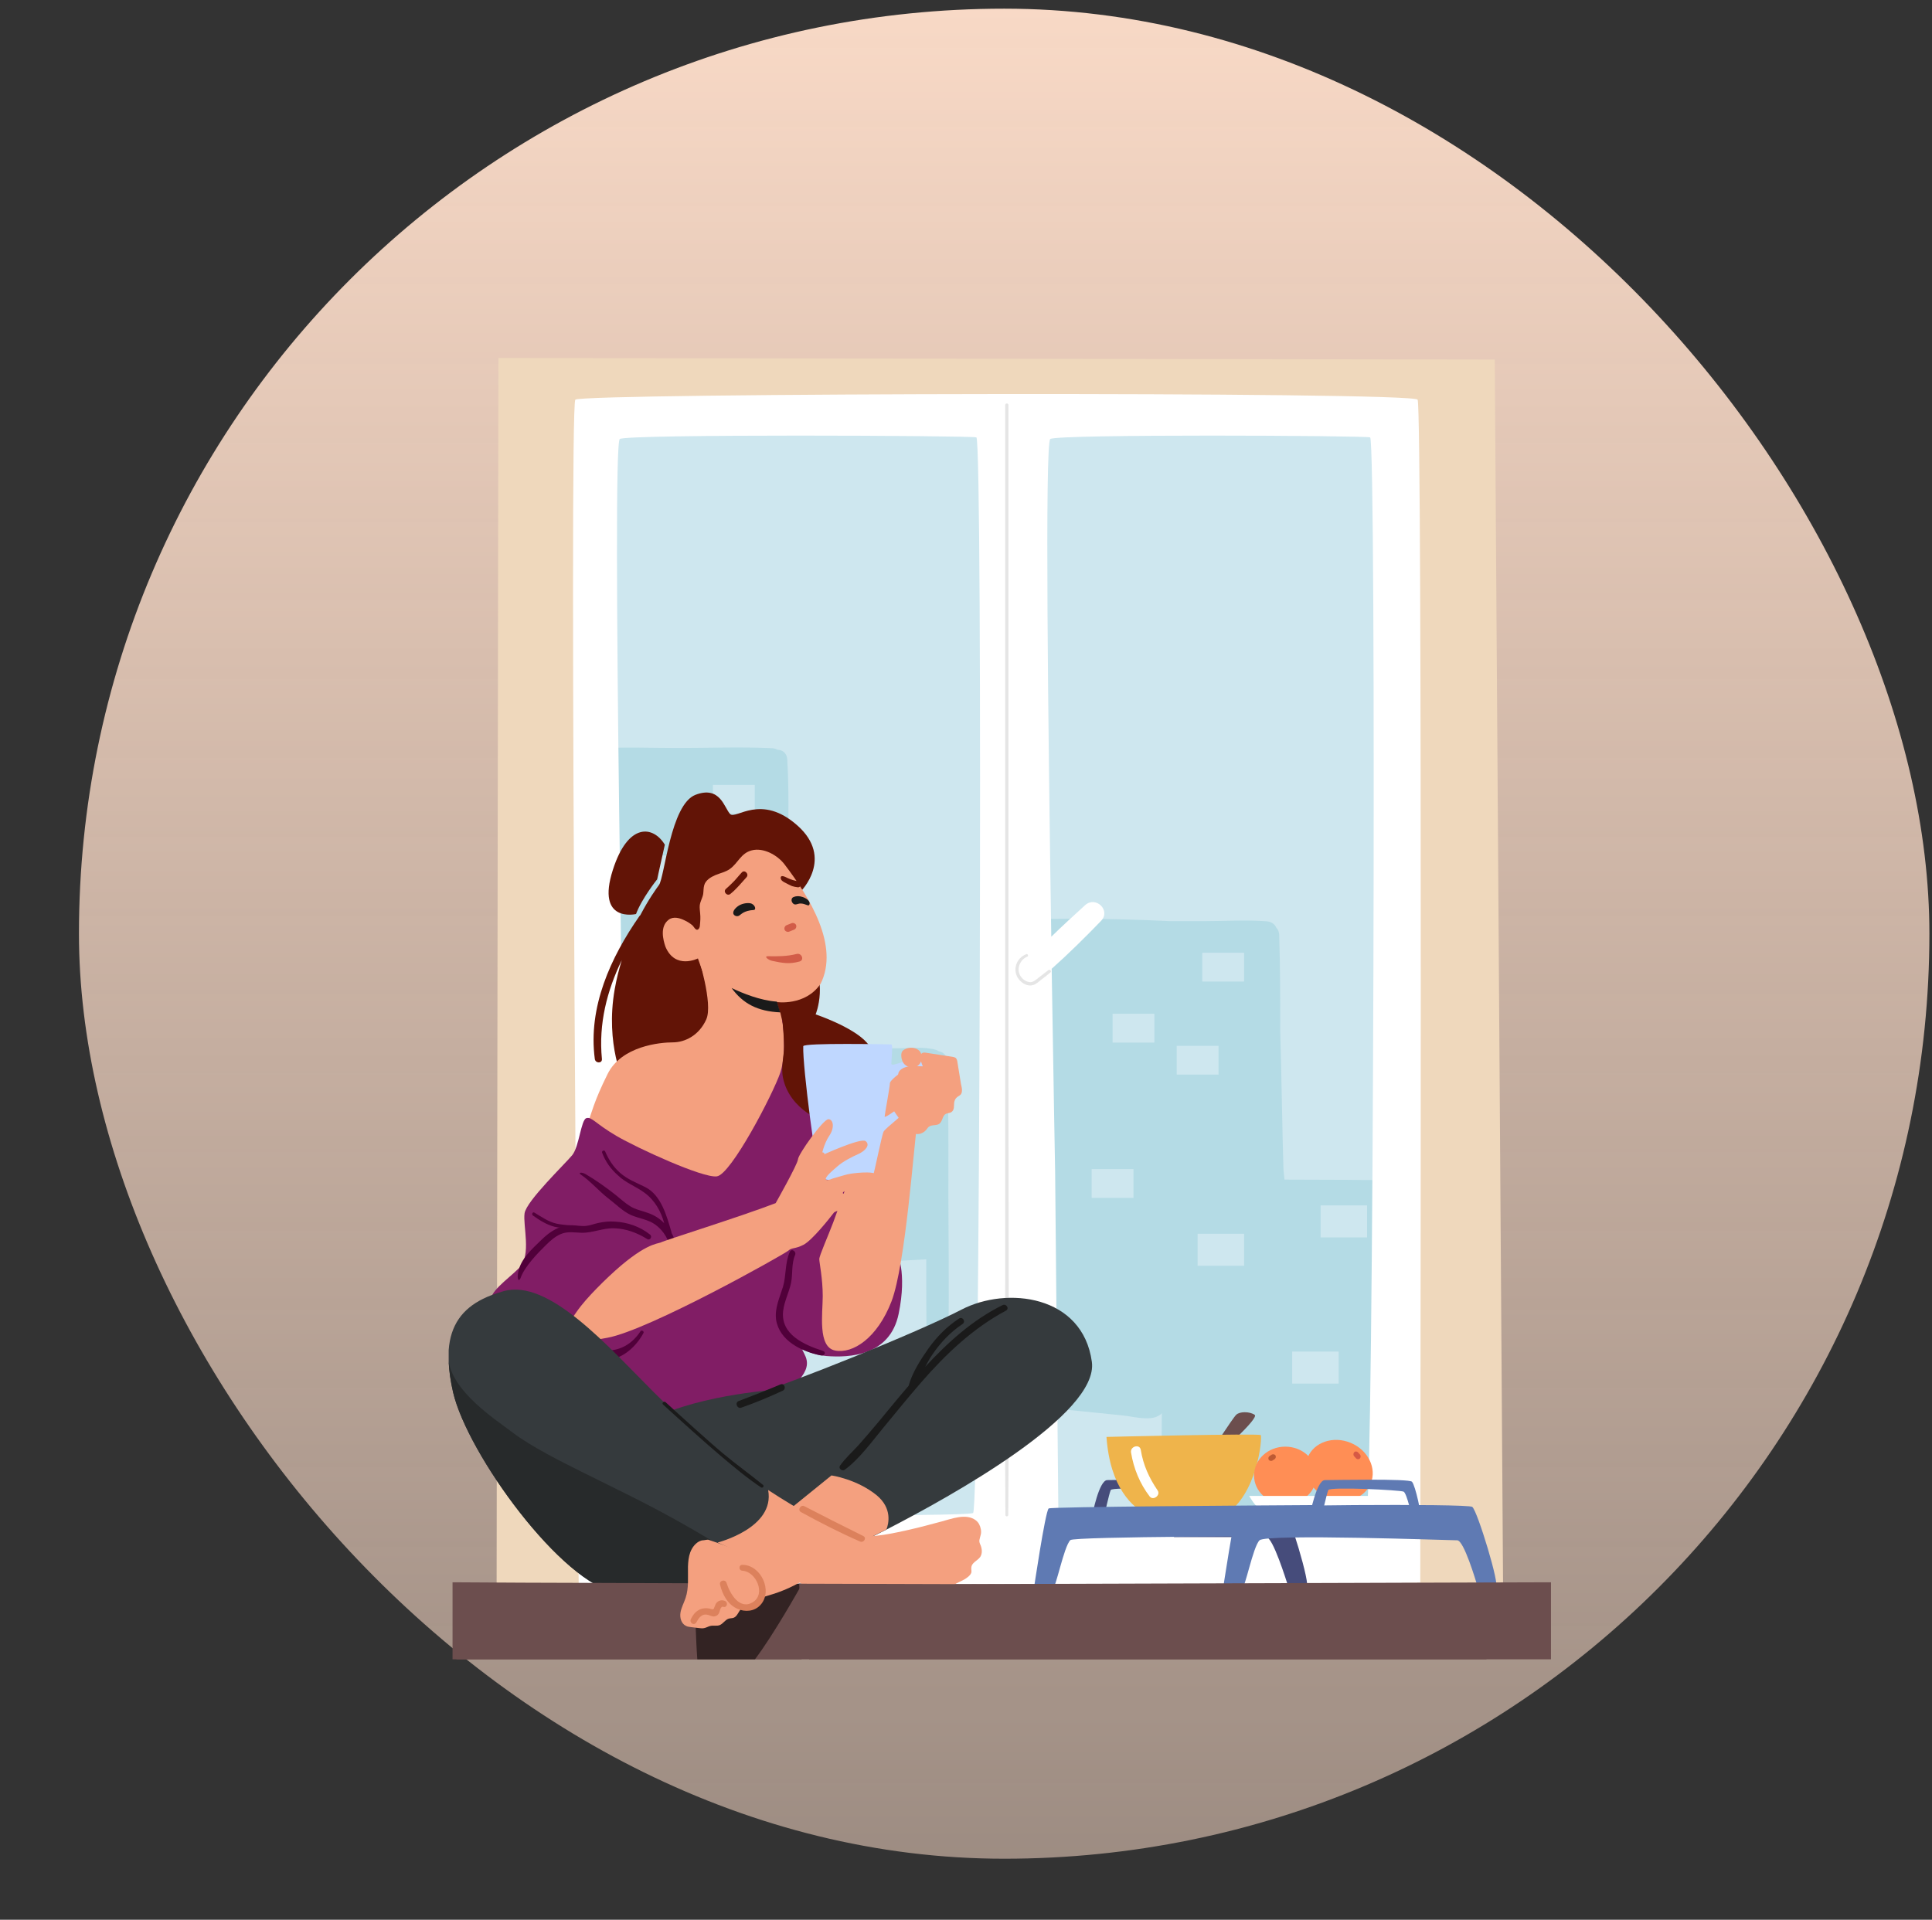 <svg width="163" height="162" viewBox="0 0 163 162" fill="none" xmlns="http://www.w3.org/2000/svg">
<rect x="0" y="0" width="163" height="162" fill="#333333" stroke="none"/>
<rect x="6.661" y="0.732" width="156.119" height="156.119" rx="78.06" fill="url(#paint0_linear)"/>
<mask id="mask0" mask-type="alpha" maskUnits="userSpaceOnUse" x="0" y="0" width="158" height="162">
<rect x="0.22" y="0.852" width="157" height="161" fill="white"/>
</mask>
<g mask="url(#mask0)">
</g>
<path d="M126.812 133.814L41.895 136.072L42.05 30.203L126.11 30.34L126.812 133.814Z" fill="#EFD8BC"/>
<path d="M117.343 35.13H50.8V134.361H117.343V35.13Z" fill="#CEE7EF"/>
<path d="M117.103 99.562C116.795 99.562 116.487 99.579 116.196 99.579C115.356 99.579 114.5 99.579 113.661 99.562C112.017 99.562 110.373 99.545 108.73 99.545C105.442 99.528 102.154 99.528 98.883 99.511C98.301 99.511 97.856 99.99 97.839 100.554C97.65 106.166 97.736 111.778 98.044 117.389C98.01 120.845 97.942 124.301 98.113 127.74C98.113 127.911 98.164 128.065 98.233 128.202C98.164 128.698 98.455 129.229 99.123 129.28C102.702 129.537 106.332 129.383 109.928 129.4C112.326 129.4 114.723 129.434 117.103 129.417V99.562Z" fill="#B4DBE5"/>
<path d="M108.284 98.655C108.199 96.345 108.096 89.365 108.01 87.055C108.01 84.335 108.01 81.597 107.925 78.877C107.907 78.621 107.822 78.432 107.685 78.295C107.565 78.005 107.291 77.782 106.88 77.748C105.15 77.611 103.387 77.731 101.657 77.731H98.712C97.291 77.662 95.886 77.611 94.465 77.577C92.496 77.525 90.527 77.525 88.558 77.543C87.804 77.543 86.914 77.44 86.229 77.851C86.16 77.868 86.109 77.868 86.04 77.885C85.578 77.987 85.39 78.466 85.475 78.877C85.373 79.305 85.39 79.784 85.407 80.229C85.441 80.776 85.475 81.307 85.51 81.854C85.373 91.675 85.424 101.478 85.424 111.298C85.424 114.31 85.39 117.338 85.458 120.349C85.492 121.512 87.222 121.512 87.256 120.349C87.359 116.465 87.325 112.582 87.308 108.698C87.393 111.76 87.479 114.823 87.547 117.868C87.564 118.416 87.975 118.758 88.489 118.809C90.561 119.015 92.633 119.237 94.705 119.442C95.544 119.528 96.691 119.853 97.513 119.579C97.804 119.476 98.044 119.288 98.198 119.066C98.592 119.049 98.952 118.775 98.9 118.262C98.318 111.47 98.061 109.314 98.181 102.504C99.483 102.453 100.801 102.419 102.102 102.368C103.832 102.368 105.579 102.385 107.308 102.248C107.685 102.214 107.925 102.008 108.027 101.752C108.678 101.016 108.335 99.528 108.284 98.655Z" fill="#B4DBE5"/>
<path d="M80.013 100.931C80.013 97.132 80.047 93.317 79.91 89.519C79.893 89.04 79.568 88.783 79.208 88.715C79.14 88.664 79.054 88.629 78.968 88.595C77.975 88.304 76.811 88.458 75.8 88.458C74.688 88.458 73.557 88.458 72.444 88.458C71.365 88.458 70.287 88.475 69.225 88.475C68.352 88.475 67.444 88.458 66.571 88.544C66.554 87.62 66.537 86.696 66.537 85.772C66.537 83.36 66.537 80.948 66.537 78.535C66.537 76.123 66.537 73.71 66.519 71.298C66.502 68.886 66.571 66.456 66.417 64.061C66.382 63.548 66.006 63.274 65.612 63.274C65.492 63.206 65.338 63.154 65.15 63.137C62.495 63.017 59.807 63.12 57.136 63.12C54.875 63.12 52.564 63.017 50.286 63.171V102.522C53.009 102.453 55.714 102.385 58.437 102.299C58.3 103.651 58.18 105.02 58.06 106.371C58.009 106.867 58.523 107.346 59.002 107.312L78.147 106.269C78.147 108.287 78.147 110.289 78.164 112.308C78.181 113.506 80.013 113.506 80.03 112.308C80.064 108.527 80.03 104.729 80.013 100.931Z" fill="#B4DBE5"/>
<path d="M104.962 80.4H101.435V82.829H104.962V80.4Z" fill="#CEE7EF"/>
<path d="M97.394 85.55H93.866V87.979H97.394V85.55Z" fill="#CEE7EF"/>
<path d="M102.805 88.253H99.277V90.682H102.805V88.253Z" fill="#CEE7EF"/>
<path d="M95.63 98.655H92.102V101.085H95.63V98.655Z" fill="#CEE7EF"/>
<path d="M104.962 104.113H101.041V106.816H104.962V104.113Z" fill="#CEE7EF"/>
<path d="M63.677 66.234H60.149V68.663H63.677V66.234Z" fill="#CEE7EF"/>
<path d="M75.732 91.794H72.204V94.224H75.732V91.794Z" fill="#CEE7EF"/>
<path d="M59.088 72.188H55.56V74.617H59.088V72.188Z" fill="#CEE7EF"/>
<path d="M115.339 101.718H111.418V104.421H115.339V101.718Z" fill="#CEE7EF"/>
<path d="M112.942 114.053H109.021V116.756H112.942V114.053Z" fill="#CEE7EF"/>
<path d="M119.603 33.727C119.175 33.026 49.105 33.163 48.54 33.727C47.974 34.292 48.831 134.789 48.831 134.789L119.826 133.557C119.809 133.557 120.031 34.429 119.603 33.727ZM82.102 127.672C81.743 128.031 52.992 127.809 52.992 127.809L52.718 98.878C52.718 98.878 51.571 37.594 52.29 37.046C52.855 36.618 82.102 36.755 82.376 36.909C82.941 37.183 82.667 127.09 82.102 127.672ZM115.288 127.672C114.86 128.236 89.294 127.809 89.294 127.809L89.02 98.878C89.02 98.878 88.883 91.452 88.729 81.752C90.167 80.469 91.554 79.1 92.89 77.714C93.746 76.841 92.462 75.575 91.554 76.379C90.595 77.252 89.619 78.142 88.695 79.049C88.421 61.084 88.147 37.388 88.609 37.046C89.174 36.618 115.305 36.755 115.596 36.909C116.144 37.183 115.887 126.868 115.288 127.672Z" fill="white"/>
<path d="M85.082 91.316C85.082 79.134 85.082 66.97 85.082 54.788V34.189C85.082 34.001 84.808 34.001 84.808 34.189C84.808 46.37 84.808 58.535 84.808 70.716C84.808 82.898 84.808 95.062 84.808 107.244C84.808 114.104 84.773 120.982 84.825 127.843C84.825 127.997 85.064 127.997 85.064 127.843C85.15 115.661 85.082 103.48 85.082 91.316Z" fill="#E5E5E5"/>
<path d="M88.472 81.854C88.164 82.077 87.873 82.316 87.582 82.539C87.393 82.676 87.188 82.881 86.931 82.881C86.708 82.881 86.469 82.761 86.297 82.607C85.664 82.025 85.921 81.05 86.674 80.725C86.794 80.674 86.708 80.469 86.588 80.52C85.715 80.845 85.373 81.923 85.972 82.659C86.246 83.001 86.743 83.274 87.171 83.12C87.445 83.035 87.667 82.812 87.89 82.641C88.129 82.453 88.386 82.265 88.626 82.06C88.746 81.974 88.592 81.769 88.472 81.854Z" fill="#E5E5E5"/>
<path d="M108.25 127.158C108.062 127.039 103.233 127.141 98.918 127.158C98.969 128.099 98.969 128.767 99.055 129.708C102.873 129.708 106.572 129.708 106.829 129.708C107.394 129.708 108.524 133.386 108.661 133.797C108.798 134.224 109.791 133.933 110.219 133.933C110.664 133.933 108.678 127.432 108.25 127.158Z" fill="#464C7B"/>
<path d="M92.154 127.86C92.154 127.86 92.719 124.9 93.421 124.9C94.123 124.9 100.493 124.763 100.767 125.037C101.041 125.328 101.623 127.997 101.469 127.997C101.332 127.997 100.767 127.997 100.767 127.997C100.767 127.997 100.339 126.012 100.065 125.875C99.791 125.738 93.849 125.447 93.712 125.738C93.575 126.029 93.147 127.997 93.147 127.997L92.154 127.86Z" fill="#464C7B"/>
<path d="M102.599 122.915C102.599 122.915 106.281 119.665 105.853 119.391C105.425 119.1 104.585 119.1 104.294 119.391C104.003 119.665 101.897 122.915 101.897 122.915H102.599Z" fill="#6C4E4E"/>
<path d="M103.301 127.86C106.109 126.166 106.52 121.239 106.366 121.102C106.212 120.948 93.352 121.256 93.352 121.256C93.66 125.567 95.561 127.227 96.846 127.86H103.301Z" fill="#EFB44B"/>
<path d="M97.668 125.773C96.948 124.712 96.452 123.634 96.246 122.351C96.161 121.821 95.339 122.043 95.424 122.573C95.647 123.925 96.161 125.191 97 126.286C97.308 126.662 97.942 126.166 97.668 125.773Z" fill="white"/>
<path d="M108.438 126.936C109.895 126.936 111.075 125.848 111.075 124.507C111.075 123.165 109.895 122.077 108.438 122.077C106.982 122.077 105.801 123.165 105.801 124.507C105.801 125.848 106.982 126.936 108.438 126.936Z" fill="#FF8E55"/>
<path d="M107.617 122.83C107.565 122.727 107.411 122.693 107.308 122.744C107.24 122.779 107.188 122.83 107.12 122.864C107.017 122.932 106.983 123.052 107.034 123.172C107.086 123.275 107.24 123.309 107.343 123.258C107.411 123.223 107.462 123.172 107.531 123.138C107.634 123.069 107.668 122.932 107.617 122.83Z" fill="#BE5A33"/>
<path d="M115.643 125.188C116.18 123.907 115.427 122.372 113.961 121.759C112.496 121.146 110.872 121.688 110.336 122.969C109.799 124.25 110.552 125.786 112.018 126.399C113.483 127.012 115.107 126.47 115.643 125.188Z" fill="#FF8E55"/>
<path d="M114.26 122.539C114.175 122.624 114.158 122.778 114.243 122.881C114.295 122.932 114.346 123.001 114.397 123.052C114.483 123.155 114.62 123.172 114.723 123.086C114.808 123.001 114.825 122.847 114.74 122.744C114.688 122.693 114.637 122.624 114.586 122.573C114.5 122.47 114.346 122.453 114.26 122.539Z" fill="#D65945"/>
<path d="M105.39 126.234H116.623C116.623 126.234 116.076 127.124 115.956 127.124C115.836 127.124 106.383 127.312 106.109 127.158C105.836 127.021 105.39 126.234 105.39 126.234Z" fill="white"/>
<path d="M103.164 134.207C103.164 134.207 104.157 127.569 104.431 127.295C104.722 127.004 123.781 126.868 124.209 127.158C124.637 127.449 126.607 133.934 126.196 133.934C125.768 133.934 124.774 134.224 124.637 133.797C124.5 133.369 123.507 129.981 122.942 129.981C122.377 129.981 106.829 129.417 106.264 129.981C105.699 130.546 105.048 134.088 104.74 134.156C104.448 134.207 103.164 134.207 103.164 134.207Z" fill="#5F7AB3"/>
<path d="M110.51 127.86C110.51 127.86 111.075 124.9 111.777 124.9C112.48 124.9 118.85 124.763 119.124 125.037C119.415 125.328 119.98 127.997 119.826 127.997C119.689 127.997 119.124 127.997 119.124 127.997C119.124 127.997 118.695 126.012 118.421 125.875C118.13 125.738 112.206 125.447 112.069 125.738C111.932 126.029 111.503 127.997 111.503 127.997L110.51 127.86Z" fill="#5F7AB3"/>
<path d="M111.486 127.004C106.349 127.039 88.626 127.141 88.472 127.295C88.181 127.586 87.205 134.207 87.205 134.207C87.205 134.207 88.472 134.207 88.78 134.139C89.088 134.07 89.739 130.529 90.304 129.964C90.612 129.656 108.764 129.605 113.045 129.673C112.976 128.767 111.555 127.928 111.486 127.004Z" fill="#5F7AB3"/>
<path d="M130.853 133.523V140.024H38.505V133.814L54.156 133.762H55.337L114.671 133.574L119.808 133.557L130.853 133.523Z" fill="#6C4E4E"/>
<path d="M73.574 91.093C73.574 91.093 74.311 89.314 73.129 87.979C71.948 86.645 68.814 85.601 68.814 85.601C68.814 85.601 69.995 82.778 68.078 80.109C66.143 77.44 62.718 79.664 62.718 79.664L64.053 87.688L69.859 92L73.574 91.093Z" fill="#621406"/>
<path d="M53.951 77.303C53.968 77.269 54.002 77.252 54.019 77.235C54.721 75.883 55.372 74.994 55.594 74.686C56.074 74.035 56.571 67.876 58.677 67.072C60.783 66.268 61.108 68.201 61.605 68.698C62.084 69.177 64.208 66.918 67.29 69.673C70.372 72.427 67.564 75.216 67.564 75.216L62.906 80.383L63.711 87.363L52.666 91.418C52.666 91.418 51.039 88.167 51.861 83.48C52.016 82.607 52.221 81.786 52.461 81.016C51.211 83.599 50.492 86.388 50.783 89.365C50.817 89.758 50.235 89.741 50.183 89.365C49.601 84.985 51.519 80.793 53.951 77.303Z" fill="#621406"/>
<path d="M56.091 71.281L55.44 74.207C55.44 74.207 54.139 75.832 53.66 77.132C53.66 77.132 50.252 77.936 51.707 73.402C52.992 69.382 55.115 69.673 56.091 71.281Z" fill="#621406"/>
<path d="M55.903 99.391C56.125 99.494 56.365 99.596 56.588 99.682C59.379 100.862 62.05 101.701 62.564 101.495C63.745 101.051 66.725 89.16 66.434 87.98C66.143 86.799 65.834 85.447 65.834 85.447L58.848 80.537C58.882 80.64 60.184 84.712 59.584 86.029C58.985 87.364 57.803 87.962 56.759 87.962C55.714 87.962 52.444 88.253 51.262 90.631C50.081 93.01 49.926 93.899 49.481 95.097C49.087 96.175 52.495 97.885 55.903 99.391Z" fill="#F4A07F"/>
<path d="M56.416 77.611C56.827 77.303 57.375 77.474 57.786 77.68C58.009 77.782 58.214 77.919 58.403 78.073C58.54 78.176 58.694 78.587 58.916 78.415C59.019 78.33 59.053 78.176 59.053 78.039C59.088 77.714 59.105 77.406 59.071 77.081C59.053 76.859 59.019 76.636 59.036 76.414C59.071 76.072 59.276 75.763 59.328 75.439C59.362 75.199 59.345 74.942 59.413 74.703C59.533 74.275 59.961 74.018 60.355 73.847C60.766 73.676 61.211 73.591 61.571 73.334C62.273 72.838 62.495 72 63.42 71.76C64.413 71.503 65.578 72.154 66.177 72.924C68.335 75.746 70.817 79.818 69.242 83.001C67.958 84.934 65.492 84.558 65.526 84.558L65.8 85.464C65.8 85.464 64.995 86.234 62.889 85.909C60.132 85.259 59.653 83.155 59.653 83.155C59.447 82.436 59.173 81.683 58.882 80.879C58.882 80.879 56.964 81.854 56.142 79.887C55.954 79.339 55.646 78.193 56.416 77.611Z" fill="#F4A07F"/>
<path d="M67.17 78.073C67.119 77.936 66.947 77.851 66.793 77.902C66.656 77.954 66.502 78.022 66.365 78.073C66.228 78.125 66.142 78.296 66.194 78.45C66.245 78.587 66.416 78.672 66.571 78.621C66.708 78.57 66.862 78.501 66.999 78.45C67.136 78.398 67.221 78.227 67.17 78.073Z" fill="#D25C48"/>
<path d="M61.639 75.421C61.947 75.148 61.879 75.233 62.153 74.942C62.444 74.651 62.701 74.326 62.975 74.036C63.232 73.762 62.821 73.351 62.581 73.625C62.307 73.916 62.05 74.258 61.759 74.532C61.468 74.823 61.536 74.737 61.245 75.011C60.971 75.25 61.365 75.678 61.639 75.421Z" fill="#621406"/>
<path d="M67.478 74.412C67.547 74.463 67.598 74.549 67.581 74.651C67.564 74.788 67.444 74.891 67.307 74.874C67.136 74.857 66.965 74.823 66.811 74.771C66.622 74.686 66.417 74.583 66.228 74.48C66.143 74.446 66.074 74.395 66.006 74.343C65.937 74.292 65.886 74.207 65.869 74.121C65.835 73.745 66.314 74.035 66.468 74.104C66.742 74.224 67.033 74.326 67.341 74.361C67.41 74.361 67.444 74.378 67.478 74.412Z" fill="#621406"/>
<path d="M62.358 77.269C62.153 77.389 61.845 77.252 61.862 77.013C61.879 76.739 62.239 76.448 62.478 76.345C62.821 76.191 63.232 76.174 63.42 76.26C63.745 76.414 63.797 76.79 63.591 76.79C62.735 76.841 62.513 77.184 62.358 77.269Z" fill="#1A1A1A"/>
<path d="M68.283 76.345C68.42 76.02 67.941 75.764 67.718 75.695C67.461 75.61 67.204 75.593 66.965 75.695C66.896 75.712 66.845 75.764 66.811 75.815C66.759 75.952 66.776 76.089 66.879 76.209C67.067 76.448 67.29 76.243 67.53 76.243C67.958 76.243 68.215 76.516 68.283 76.345Z" fill="#1A1A1A"/>
<path d="M61.725 83.377C62.684 84.694 63.917 85.344 65.817 85.43L65.543 84.523H65.526C64.122 84.421 62.666 83.822 61.725 83.377Z" fill="#1A1A1A"/>
<path d="M55.748 98.929C55.971 99.031 56.211 99.134 56.433 99.22C56.844 98.227 57.255 97.184 57.803 96.294C58.06 95.866 57.461 95.644 57.204 96.072C56.673 96.961 56.125 97.954 55.748 98.929Z" fill="#F4A07F"/>
<path d="M67.204 80.503C66.4 80.708 65.612 80.708 64.79 80.691C64.413 80.691 64.824 81.016 65.15 81.085C66.04 81.273 66.605 81.375 67.461 81.136C67.889 81.016 67.632 80.383 67.204 80.503Z" fill="#D25C48"/>
<path d="M65.989 86.045C65.989 86.045 66.434 88.714 65.834 90.511C65.235 92.29 61.673 99.134 60.475 99.27C59.293 99.424 53.779 96.892 51.998 95.849C50.218 94.805 49.909 94.206 49.464 94.36C49.019 94.514 48.865 96.738 48.283 97.474C47.683 98.21 44.413 101.341 44.258 102.384C44.104 103.428 44.858 105.943 43.813 106.987C42.769 108.03 41.142 109.074 41.433 109.964C41.724 110.853 42.289 111.572 42.084 112.701C41.878 113.83 43.094 113.471 44.258 114.121C44.926 114.497 45.663 114.754 46.365 115.028C49.516 116.26 51.622 120.126 54.944 120.845C56.844 121.255 59.91 118.758 61.845 118.86C62.701 118.911 63.574 119.014 64.345 118.586C64.807 118.347 65.287 118.193 65.732 117.902C66.211 117.594 66.639 117.218 67.05 116.824C67.615 116.277 68.198 115.575 68.061 114.805C67.992 114.378 67.701 114.018 67.564 113.608C67.256 112.735 67.615 111.469 68.3 110.87C68.609 110.597 68.78 110.289 68.951 109.929C69.396 109.074 69.756 108.184 70.132 107.295C71.194 104.694 72.17 102.076 73.129 99.442C73.66 97.987 74.174 96.533 74.687 95.079L65.989 86.045Z" fill="#811D65"/>
<path d="M65.92 85.378C65.92 85.378 66.126 86.747 66.143 88.27C66.16 89.177 65.852 90.015 66.074 91.024C66.674 93.693 69.499 94.737 69.944 94.737C70.389 94.737 71.434 88.8 71.434 88.8L65.92 85.378Z" fill="#621406"/>
<path d="M49.413 99.083C50.286 99.596 51.125 100.195 51.93 100.828C52.341 101.153 52.718 101.512 53.163 101.786C53.625 102.077 54.139 102.162 54.653 102.35C55.2 102.539 55.663 102.83 56.039 103.223C55.766 102.214 55.235 101.273 54.361 100.64C53.642 100.109 52.752 99.801 52.118 99.168C51.536 98.655 51.074 98.022 50.8 97.269C50.748 97.115 50.988 97.013 51.056 97.166C51.348 97.851 51.742 98.467 52.306 98.963C52.94 99.528 53.694 99.801 54.447 100.178C55.8 100.862 56.262 102.658 56.656 103.993C56.656 104.01 56.656 104.027 56.656 104.044C56.913 104.506 57.067 105.019 57.118 105.567C57.153 105.909 56.622 105.892 56.587 105.567C56.485 104.677 56.005 103.856 55.269 103.326C54.653 102.898 53.933 102.83 53.248 102.539C52.529 102.214 51.947 101.598 51.331 101.136C50.611 100.588 49.772 99.63 49.019 99.134C48.728 98.929 49.087 98.894 49.413 99.083Z" fill="#51003A"/>
<path d="M45.097 102.333C45.697 102.692 46.262 103.103 46.947 103.257C47.615 103.411 48.505 103.377 49.173 103.582C49.327 103.633 49.07 103.736 48.916 103.702C48.197 103.531 47.461 103.702 46.758 103.514C46.108 103.343 45.508 102.966 44.961 102.573C44.824 102.47 44.943 102.23 45.097 102.333Z" fill="#51003A"/>
<path d="M75.663 105.67C75.663 105.67 76.554 107.312 75.817 110.871C75.081 114.429 71.656 114.583 69.722 114.429C67.787 114.275 64.961 112.65 65.115 110.871C65.269 109.091 66.759 105.824 66.896 104.181C67.05 102.539 72.838 100.622 74.191 101.803C75.509 102.984 75.663 105.67 75.663 105.67Z" fill="#811D65"/>
<path d="M66.057 108.595C66.348 107.62 66.211 106.577 66.639 105.636C66.776 105.328 67.204 105.601 67.085 105.892C66.759 106.645 66.896 107.483 66.742 108.253C66.571 109.057 66.177 109.793 66.074 110.614C65.835 112.616 67.855 113.488 69.396 113.985C69.739 114.087 69.585 114.447 69.242 114.378C67.632 114.053 65.749 113.146 65.475 111.35C65.355 110.375 65.783 109.485 66.057 108.595Z" fill="#51003A"/>
<path d="M78.489 89.022L77.444 89.176L76.708 89.621L74.773 90.802C74.773 90.802 70.749 101.94 70.304 103.137C69.859 104.318 69.122 105.96 69.122 106.251C69.122 106.542 69.413 107.894 69.413 109.365C69.413 110.836 68.968 113.676 70.458 113.967C71.948 114.258 74.02 112.924 75.218 109.81C76.4 106.696 77.085 96.807 77.376 94.874C77.667 92.94 79.157 89.382 79.157 89.382L78.489 89.022Z" fill="#F4A07F"/>
<path d="M78.3 89.878C78.3 89.878 77.872 89.33 77.29 89.33C76.691 89.33 75.201 90.066 75.201 89.775C75.201 89.484 75.355 88.133 75.201 88.133C75.047 88.133 67.769 87.979 67.769 88.287C67.701 89.998 68.882 98.911 69.191 99.356C69.482 99.801 73.506 99.647 73.66 99.202C73.814 98.757 74.396 95.78 74.55 95.49C74.704 95.199 76.639 93.71 76.639 93.556C76.639 93.402 76.348 93.111 76.348 93.111C76.348 93.111 74.636 94.429 74.636 94.224C74.636 94.07 75.081 91.691 75.081 91.4C75.081 91.11 76.948 89.536 77.975 90.135C79.003 90.733 78.3 89.878 78.3 89.878Z" fill="#BFD7FF"/>
<path d="M73.352 89.279C73.352 88.766 74.157 88.783 74.157 89.296C74.157 90.357 74.122 91.418 73.985 92.478C73.917 92.974 73.129 92.992 73.181 92.461C73.249 91.4 73.335 90.357 73.352 89.279Z" fill="#BFD7FF"/>
<path d="M73.403 93.436C73.591 93.453 73.797 93.607 73.78 93.83C73.78 93.898 73.763 93.949 73.763 94.018C73.746 94.206 73.591 94.394 73.386 94.377C73.163 94.36 73.026 94.206 73.026 94.001C73.026 93.932 73.026 93.881 73.009 93.812C72.992 93.607 73.198 93.419 73.403 93.436Z" fill="#BFD7FF"/>
<path d="M75.355 92.718C75.441 92.599 75.578 92.513 75.698 92.445C75.732 92.427 75.783 92.41 75.8 92.359C75.817 92.325 75.817 92.256 75.817 92.222C75.783 91.931 75.92 91.641 76.16 91.487C75.954 91.23 75.698 90.871 75.8 90.546C75.869 90.306 76.143 90.135 76.365 90.066C76.948 89.878 77.376 89.998 77.855 89.981C77.787 89.844 77.633 89.382 77.633 89.211C77.633 89.04 77.718 88.886 77.872 88.835C77.941 88.817 78.026 88.817 78.112 88.835C78.848 88.954 79.602 89.057 80.338 89.177C80.424 89.194 80.527 89.211 80.612 89.262C80.732 89.348 80.766 89.519 80.783 89.673C80.886 90.272 80.972 90.871 81.075 91.469C81.109 91.641 81.16 91.811 81.16 91.983C81.16 92.12 81.143 92.256 81.057 92.359C80.972 92.462 80.818 92.513 80.715 92.616C80.595 92.718 80.544 92.855 80.509 93.009C80.458 93.317 80.561 93.676 80.236 93.865C80.099 93.933 79.927 93.933 79.79 94.001C79.499 94.156 79.533 94.617 79.259 94.823C79.02 95.011 78.626 94.891 78.369 95.079C78.283 95.148 78.232 95.233 78.163 95.319C77.924 95.627 77.478 95.798 77.119 95.644C76.965 95.576 76.845 95.473 76.725 95.353C76.297 94.942 75.903 94.481 75.578 93.984C75.441 93.796 75.321 93.591 75.27 93.351C75.201 93.163 75.218 92.906 75.355 92.718Z" fill="#F4A07F"/>
<path d="M77.907 89.912C78.009 90.306 78.3 90.528 78.575 90.802C78.917 91.127 79.225 91.469 79.516 91.845C79.602 91.948 79.807 91.914 79.79 91.76C79.739 91.349 79.602 90.973 79.482 90.579C79.482 90.545 79.465 90.528 79.448 90.511C79.431 90.494 79.414 90.494 79.379 90.477C78.934 90.374 78.54 90.237 78.146 90.049C78.061 89.998 77.975 89.946 77.907 89.912Z" fill="#F4A07F"/>
<path d="M77.016 90.084C76.708 90.101 76.383 89.947 76.211 89.69C76.091 89.502 76.04 89.279 76.04 89.057C76.04 88.937 76.057 88.817 76.126 88.715C76.211 88.595 76.365 88.527 76.502 88.475C76.725 88.407 76.965 88.39 77.187 88.458C78.078 88.698 77.907 90.015 77.016 90.084Z" fill="#F4A07F"/>
<path d="M55.526 105.516C55.526 105.516 55.047 103.805 52.82 103.411C50.594 103.018 49.584 103.531 48.454 103.463C47.324 103.394 45.44 104.575 44.978 105.533C44.498 106.491 42.032 110.717 42.546 111.863C43.043 113.009 46.947 113.779 51.468 113.454C55.988 113.112 55.526 105.516 55.526 105.516Z" fill="#811D65"/>
<path d="M65.441 101.529C65.441 101.529 67.29 98.261 67.324 97.833C67.341 97.406 69.465 94.429 69.893 94.446C70.321 94.463 70.424 95.182 69.961 95.849C69.499 96.533 69.311 97.508 69.311 97.508C69.311 97.508 72.615 95.986 73.026 96.294C73.437 96.602 73.044 97.098 72.41 97.389C71.828 97.645 71.109 98.022 70.663 98.415C70.458 98.603 70.218 98.791 70.013 98.997C69.927 99.082 69.43 99.579 69.807 99.579C69.961 99.579 70.133 99.493 70.287 99.442C70.458 99.39 70.646 99.339 70.817 99.288C71.126 99.202 71.434 99.1 71.759 99.048C72.307 98.963 74.157 98.757 74.002 99.305C73.865 99.733 73.42 99.835 72.564 100.075C71.708 100.314 70.989 100.554 71.126 100.708C71.263 100.862 73.66 100.554 73.643 101.118C73.626 101.392 73.335 101.666 72.016 101.922C71.177 102.094 70.492 102.145 70.338 102.35C70.03 102.761 68.54 104.643 67.804 105.036C67.085 105.413 66.811 105.259 66.519 105.532C66.228 105.806 54.79 112.239 51.245 112.889C50.492 113.026 49.755 113.18 48.985 113.112C48.762 113.095 48.522 113.06 48.317 112.941C47.409 112.393 48.231 111.298 48.625 110.733C49.122 110.015 49.721 109.365 50.32 108.749C50.663 108.39 51.023 108.047 51.382 107.705C54.344 104.916 55.458 104.968 55.749 104.848C55.988 104.694 62.564 102.641 65.441 101.529Z" fill="#F4A07F"/>
<path d="M68.3 97.987C68.54 97.697 68.848 97.457 69.174 97.286C69.448 97.132 69.722 97.371 69.448 97.525C69.174 97.68 68.917 98.09 68.694 98.312C68.489 98.518 68.129 98.21 68.3 97.987Z" fill="#F4A07F"/>
<path d="M43.728 107.312C43.95 106.217 44.892 105.395 45.68 104.626C46.399 103.924 47.238 103.359 48.283 103.394C48.694 103.411 49.07 103.496 49.481 103.445C49.807 103.411 50.132 103.274 50.458 103.206C50.92 103.103 51.382 103.052 51.844 103.086C52.923 103.137 53.985 103.496 54.841 104.181C55.064 104.352 54.841 104.711 54.601 104.557C53.745 104.027 52.838 103.685 51.827 103.65C50.868 103.616 49.978 104.061 49.036 104.027C48.42 104.01 47.889 103.89 47.29 104.147C46.827 104.352 46.433 104.694 46.074 105.053C45.355 105.755 44.242 106.901 43.916 107.859C43.762 108.184 43.591 107.979 43.728 107.312Z" fill="#51003A"/>
<path d="M51.296 113.967C52.461 113.933 53.403 113.317 54.036 112.342C54.122 112.205 54.361 112.342 54.293 112.479C53.728 113.557 52.581 114.652 51.382 114.703C51.159 114.72 51.091 113.984 51.296 113.967Z" fill="#51003A"/>
<path d="M65.338 117.287C65.338 117.287 58.112 117.766 54.139 120.212C50.166 122.659 56.793 126.132 56.793 126.132L65.338 117.287Z" fill="#353A3D"/>
<path d="M55.492 120.109L68.42 130.084L69.533 130.939L72.273 130.323C72.273 130.323 73.249 129.861 74.79 129.074C80.252 126.269 92.719 119.339 92.119 114.925C91.349 109.279 84.944 108.527 81.126 110.511C77.307 112.496 66.622 116.756 63.574 117.68C60.526 118.57 55.492 120.109 55.492 120.109Z" fill="#353A3D"/>
<path d="M70.869 123.685C71.314 123.052 71.913 122.522 72.427 121.957C72.992 121.324 73.54 120.674 74.088 120.024C74.944 118.997 75.783 117.954 76.657 116.944C76.965 115.832 77.667 114.737 78.318 113.813C79.037 112.804 79.893 111.931 80.92 111.264C81.212 111.076 81.503 111.521 81.212 111.726C80.184 112.41 79.345 113.3 78.66 114.309C78.438 114.635 78.249 114.977 78.061 115.336C79.962 113.283 82.051 111.384 84.585 110.135C84.893 109.981 85.184 110.426 84.876 110.597C82.085 112.085 79.79 114.275 77.718 116.653C76.639 117.902 75.595 119.185 74.55 120.452C73.557 121.649 72.513 123.121 71.246 124.044C71.023 124.164 70.715 123.908 70.869 123.685Z" fill="#1A1A1A"/>
<path d="M62.324 118.228C63.506 117.783 64.687 117.321 65.852 116.825C66.177 116.688 66.365 117.201 66.04 117.355C64.893 117.885 63.711 118.382 62.529 118.792C62.17 118.895 61.982 118.347 62.324 118.228Z" fill="#1A1A1A"/>
<path d="M66.177 127.723L68.42 130.067L69.533 130.922L72.273 130.306C72.273 130.306 73.249 129.844 74.79 129.057C74.978 128.578 75.287 127.278 73.968 126.183C72.29 124.814 70.15 124.506 70.15 124.506L66.177 127.723Z" fill="#F4A07F"/>
<path d="M37.854 114.908C37.889 115.678 38.008 116.551 38.231 117.509C39.447 122.693 47.392 133.677 52.118 134.43C55.286 134.943 56.331 134.635 57.838 134.498C58.574 134.43 59.413 134.43 60.663 134.566L65.372 127.894L64.79 125.721C64.79 125.721 58.985 121.307 55.166 117.492C51.348 113.677 46.313 107.877 42.495 108.955C41.844 109.143 41.262 109.348 40.748 109.605C39.019 110.46 38.008 111.812 37.854 113.933C37.854 114.258 37.854 114.566 37.854 114.908Z" fill="#353A3D"/>
<path d="M37.854 114.909C37.889 115.679 38.008 116.551 38.231 117.509C39.447 122.693 47.392 133.677 52.118 134.43C55.286 134.943 56.331 134.635 57.838 134.498C59.602 133.797 61.879 132.907 60.56 130.392C60.406 130.084 60.321 130.17 60.03 129.999C55.406 127.227 52.752 126.047 49.07 124.199C47.358 123.343 44.789 122.06 43.265 120.897C41.776 119.768 38.3 117.526 37.854 114.909Z" fill="#272A2B"/>
<path d="M67.632 140.024H38.18V133.523L44.087 133.557L49.224 133.574L58.557 133.608L67.667 133.643H69.961C70.03 135.781 67.444 137.886 67.632 140.024Z" fill="#6C4E4E"/>
<path d="M67.684 133.643C67.41 134.122 65.269 137.954 63.694 140.024H58.831C58.711 138.45 58.608 135.011 58.574 133.608L67.684 133.643Z" fill="#332323"/>
<path d="M56.16 118.33C57.221 119.305 59.876 121.718 60.989 122.642C62.102 123.566 63.266 124.404 64.379 125.311C64.499 125.413 64.345 125.601 64.208 125.516C63.026 124.729 61.913 123.788 60.834 122.881C59.704 121.94 57.033 119.528 55.954 118.536C55.8 118.416 56.005 118.193 56.16 118.33Z" fill="#1A1A1A"/>
<path d="M64.67 134.686C64.585 134.703 64.499 134.738 64.43 134.789C64.362 134.857 64.328 134.96 64.276 135.028C64.122 135.302 63.78 135.388 63.471 135.439C63.163 135.473 62.821 135.507 62.581 135.713C62.307 135.952 62.221 136.397 61.896 136.517C61.759 136.568 61.588 136.551 61.451 136.602C61.177 136.705 61.006 137.013 60.732 137.133C60.492 137.235 60.218 137.15 59.961 137.201C59.773 137.235 59.602 137.355 59.413 137.389C59.276 137.424 59.122 137.407 58.985 137.389C58.745 137.355 58.506 137.338 58.283 137.304C58.146 137.287 57.992 137.27 57.872 137.201C57.478 137.013 57.341 136.517 57.41 136.089C57.478 135.661 57.701 135.268 57.838 134.857C58.129 134.002 58.026 133.078 58.043 132.188C58.06 131.778 58.095 131.384 58.232 131.008C58.369 130.631 58.626 130.272 58.968 130.084C59.071 130.033 59.191 129.981 59.31 129.981C59.43 129.981 59.704 129.896 59.807 129.947C61.554 130.529 63.129 131.213 64.876 131.778C65.235 131.897 65.595 132.017 65.954 132.171C66.382 132.359 66.793 132.616 67.204 132.873C67.324 132.941 67.735 133.146 67.735 133.283C67.752 133.454 67.393 133.591 67.273 133.643C66.468 134.087 65.578 134.43 64.67 134.686Z" fill="#F4A07F"/>
<path d="M61.297 133.574C61.571 134.464 62.393 135.901 63.523 135.199C64.636 134.515 63.797 132.616 62.633 132.547C62.307 132.53 62.307 132.051 62.633 132.051C64.208 132.051 65.235 134.275 64.156 135.439C63.66 135.986 62.872 136.055 62.221 135.764C61.4 135.405 60.954 134.566 60.749 133.728C60.663 133.369 61.194 133.232 61.297 133.574Z" fill="#DC815C"/>
<path d="M58.283 136.636C58.608 135.952 59.139 135.593 59.893 135.747C59.978 135.764 60.03 135.815 60.132 135.798C60.286 135.747 60.201 135.764 60.269 135.627C60.338 135.507 60.355 135.37 60.441 135.268C60.629 135.045 60.903 134.994 61.16 135.097C61.451 135.216 61.348 135.695 61.023 135.593C60.766 135.507 60.732 136.038 60.646 136.157C60.56 136.294 60.458 136.363 60.304 136.397C60.064 136.448 59.893 136.294 59.67 136.26C59.173 136.174 58.951 136.551 58.745 136.91C58.557 137.218 58.146 136.944 58.283 136.636Z" fill="#DC815C"/>
<path d="M64.807 125.738C66.091 126.577 67.393 127.364 68.746 128.099C69.619 128.578 70.595 129.194 71.554 129.468C72.975 129.896 74.893 129.485 76.314 129.177C76.434 129.143 76.571 129.126 76.691 129.092C77.616 128.886 78.54 128.63 79.448 128.39C80.287 128.168 81.537 127.672 82.342 128.305C82.582 128.493 82.701 128.767 82.753 129.057C82.821 129.417 82.701 129.605 82.633 129.947C82.599 130.101 82.667 130.255 82.736 130.409C82.856 130.717 82.89 131.093 82.701 131.384C82.462 131.726 81.965 131.846 81.948 132.308C81.931 132.462 81.999 132.599 81.931 132.753C81.845 132.958 81.606 133.129 81.417 133.249C81.109 133.437 80.784 133.54 80.475 133.745C80.047 134.019 79.722 134.447 79.277 134.635C78.934 134.789 78.558 134.789 78.181 134.806C76.605 134.84 75.03 134.892 73.455 134.926C72.667 134.943 71.862 134.96 71.074 134.874C70.013 134.755 68.968 134.412 68.026 133.899C67.17 133.437 66.519 132.719 65.629 132.359C63.917 131.658 62.221 130.922 60.543 130.169C60.526 130.169 65.406 128.955 64.807 125.738Z" fill="#F4A07F"/>
<path d="M67.872 127.107C69.516 127.963 71.177 128.801 72.838 129.622C73.146 129.776 72.872 130.221 72.564 130.084C70.869 129.348 69.208 128.493 67.581 127.603C67.256 127.432 67.547 126.936 67.872 127.107Z" fill="#DC815C"/>
<path d="M67.427 133.643L108.575 133.762H109.757L125.408 133.814V140.024H68.266C68.078 137.886 67.496 135.781 67.427 133.643Z" fill="#6C4E4E"/>
<defs>
<linearGradient id="paint0_linear" x1="84.72" y1="0.732" x2="84.72" y2="156.852" gradientUnits="userSpaceOnUse">
<stop stop-color="#F8D9C6"/>
<stop offset="1" stop-color="#F8D9C6" stop-opacity="0.54"/>
</linearGradient>
</defs>
</svg>
